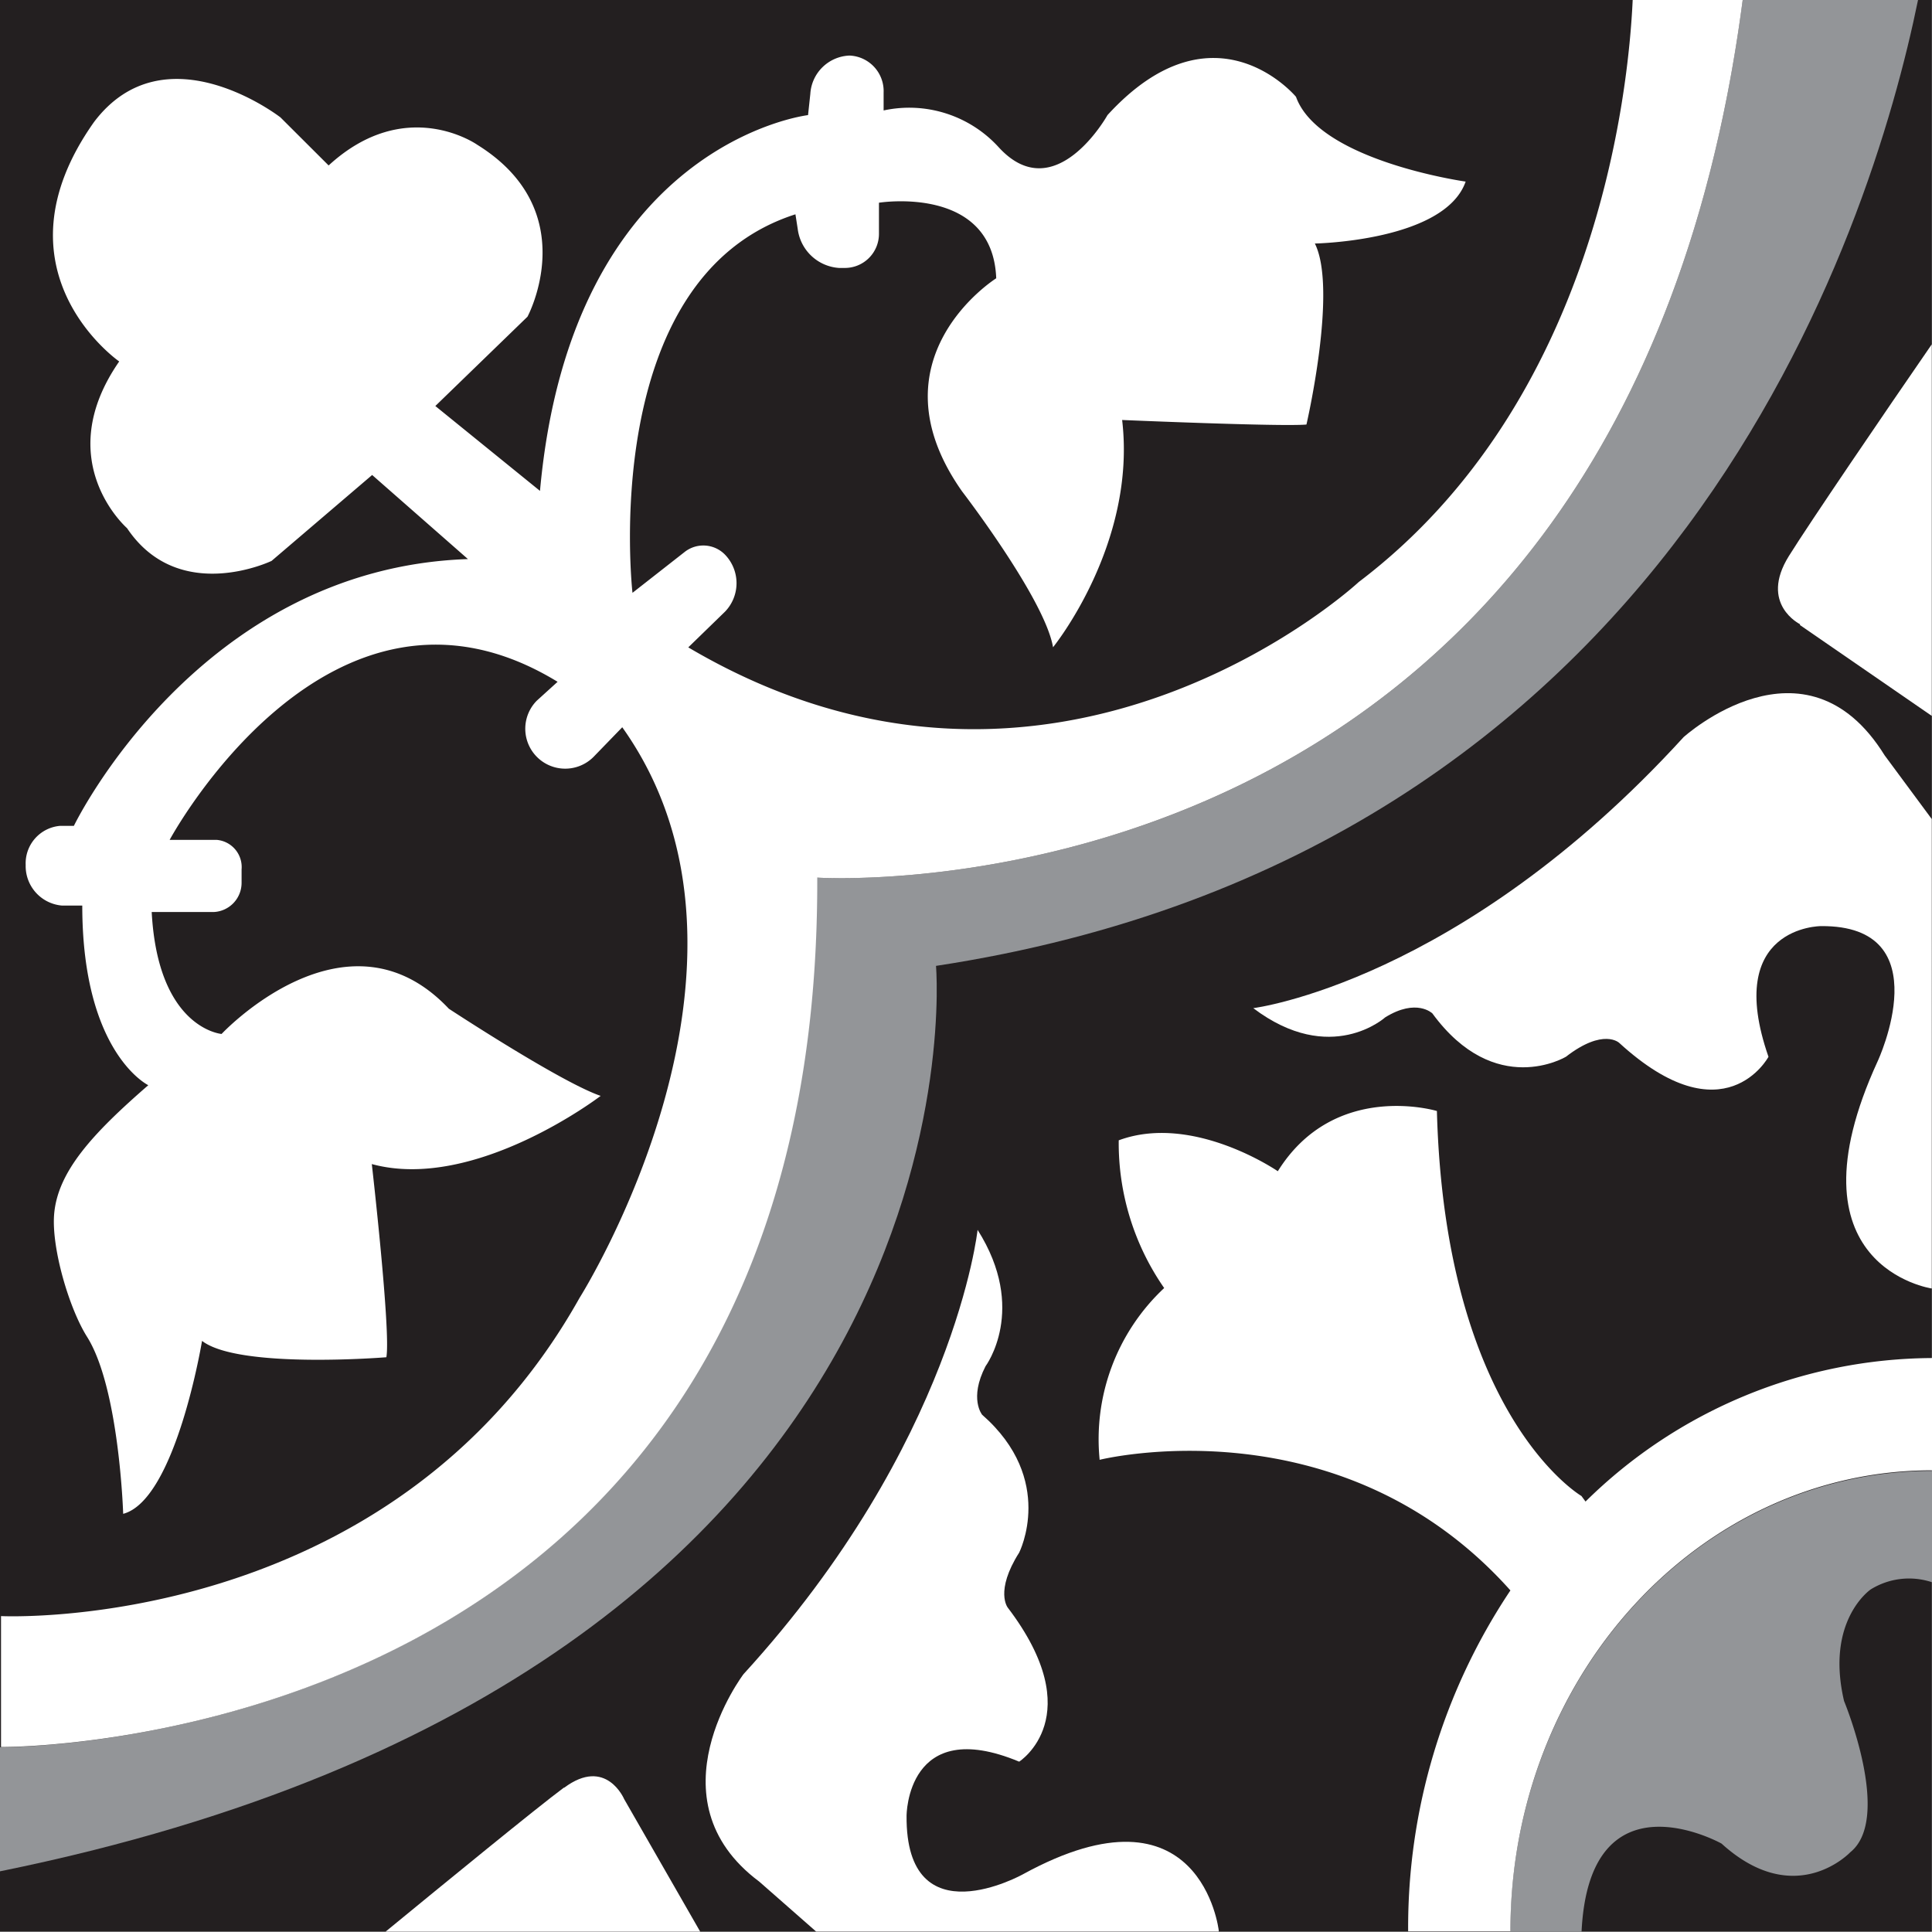 <svg xmlns="http://www.w3.org/2000/svg" width="100%" viewBox="0 0 170.02 170">
  <rect x="0" y="0" width="170.02" height="170" fill="#808080" stroke="none"/>
  <g id="Camada_2" data-name="Camada 2">
    <g id="Camada_1-2" data-name="Camada 1">
      <polygon id="_1" data-name="1" points="0 0 170 0 170 87.72 170 169.98 0 169.98 0 0" fill="#231f20"/>
      <g id="_2" data-name=" 2">
        <path d="M71.87,77.23C72.15,154.47,0,153.76,0,153.76v10.92C87.78,146.84,82.37,85,82.37,85c65.13-9.92,82.29-64.81,86.42-85H153.36C142.62,81.93,71.87,77.23,71.87,77.23Z" fill="#939598"/>
        <path d="M132.91,170h6.27c.69-14.27,12.32-7.76,12.32-7.76,6.5,5.9,11.33.76,11.33.76,3.73-3-.55-13.31-.55-13.31-1.66-7.11,2.35-9.82,2.35-9.82a6.4,6.4,0,0,1,5.39-.63v-9.8c-20.52,0-37.11,18.16-37.11,40.58Z" fill="#939598"/>
      </g>
      <g id="_3" data-name=" 3">
        <path d="M158.39,55,170,63V30.3c-4.14,6-10.8,15.78-12.58,18.64-2.63,4.23,1,6,1,6Z" fill="#fff"/>
        <path d="M49.63,157.31c-2.41,1.79-10.4,8.33-15.7,12.68H61.62l-6.69-11.66s-1.59-3.77-5.29-1Z" fill="#fff"/>
        <path d="M71.87,77.23S142.62,81.93,153.36,0h-9.68c-.37,8.08-3.19,35.37-24.11,51.22,0,0-26.7,24.81-59,5.75l3.24-3.15a3.61,3.61,0,0,0,0-5,2.66,2.66,0,0,0-3.58-.23l-4.57,3.58S52.5,24.47,70,18.86l.2,1.28a3.93,3.93,0,0,0,3.64,3.44h.51a3,3,0,0,0,3-3c0-.07,0-.13,0-.2V17.84s10-1.61,10.32,6.65c0,0-11.25,7.06-3,18.76,0,0,7.28,9.47,8,13.71,0,0,7.37-9.07,6.08-20,0,0,14,.6,16.22.4,0,0,2.76-11.89.74-15.93,0,0,11.43-.2,13.27-5.45,0,0-12.9-1.81-14.93-7.46,0,0-7.19-8.67-16.59,1.61,0,0-4.61,8.27-9.58,2.82A10.65,10.65,0,0,0,77.76,9.72V8.15a3.13,3.13,0,0,0-3-3.26h0a3.59,3.59,0,0,0-3.45,3.37l-.2,1.87S50.29,12.55,47.52,43.2l-9.21-7.47,8.11-7.86s5-9.28-4.42-15.13c0,0-6.27-4.43-13.08,1.82l-4.24-4.23s-10.14-7.87-16.4.4C-1,23.84,10.49,31.81,10.49,31.81c-6.08,8.77.69,14.67.69,14.67,4.56,6.8,12.72,2.88,12.72,2.88l8.85-7.56,8.43,7.4C17.42,50,6.5,72.68,6.5,72.68l-1.24,0a3.31,3.31,0,0,0-3,3.44,3.49,3.49,0,0,0,3.17,3.57H7.24c0,13,5.81,15.81,5.81,15.81-4.88,4.24-8,7.6-8.29,11.41-.22,3,1.34,8.26,2.9,10.73,2.84,4.51,3.18,15.58,3.18,15.58C15.47,132,17.78,118,17.78,118,21,120.5,34,119.44,34,119.44c.41-2.22-1.28-17-1.28-17,9.07,2.47,20.14-6,20.14-6-3.5-1.19-13.36-7.67-13.36-7.67-9-9.55-20,2.22-20,2.22s-5.6-.45-6.15-10.73H18.8a2.57,2.57,0,0,0,2.46-2.58l0-1.17a2.4,2.4,0,0,0-2.2-2.6H14.93S29,47.74,49.07,60l-1.83,1.66a3.51,3.51,0,0,0,5,4.94h0L54.76,64C69.58,84.84,51,114.22,51,114.22c-16.64,29.7-50.91,28-50.91,28v11.52s72.11.73,71.83-76.53Z" fill="#fff"/>
        <path d="M96.75,128.47s21.17-5.3,36.17,11.49h0a53.37,53.37,0,0,0-9,30h9c0-22.41,16.61-40.57,37.11-40.57v-9.88a43.73,43.73,0,0,0-30.5,12.63l-.36-.49s-12-7-12.72-33.88c0,0-9-2.72-14,5.3,0,0-7.46-5.14-14-2.72a22.36,22.36,0,0,0,4,13,18.22,18.22,0,0,0-5.68,15.1Z" fill="#fff"/>
        <path d="M121.9,89.53c2.76-1.71,4.15-.35,4.15-.35C131.58,96.74,137.8,93,137.8,93c3.32-2.57,4.7-1.22,4.7-1.22,9.26,8.47,13.13,1.22,13.13,1.22-4-11.5,4.61-11.5,4.61-11.5,10.6-.1,5,11.89,5,11.89-8.32,18.11,4.76,20,4.76,20V72.08l-4.15-5.61c-7-11.29-17.69-1.6-17.69-1.6-19.72,21.6-37.87,23.85-37.87,23.85C117.11,93.87,121.9,89.53,121.9,89.53Z" fill="#fff"/>
        <path d="M66.82,165.59l5,4.39h35.43v-.11s-1.56-13.51-17.21-4.94c0,0-10.35,5.8-10.26-5.14,0,0,0-8.89,9.91-4.76,0,0,6.26-4-1-13.55,0,0-1.17-1.43,1-4.85,0,0,3.26-6.42-3.26-12.13,0,0-1.17-1.42.3-4.27,0,0,3.74-5-.7-12,0,0-2,18.75-20.6,39.1C65.43,147.33,57.08,158.33,66.82,165.59Z" fill="#fff"/>
      </g>
    </g>
  </g>
</svg>

